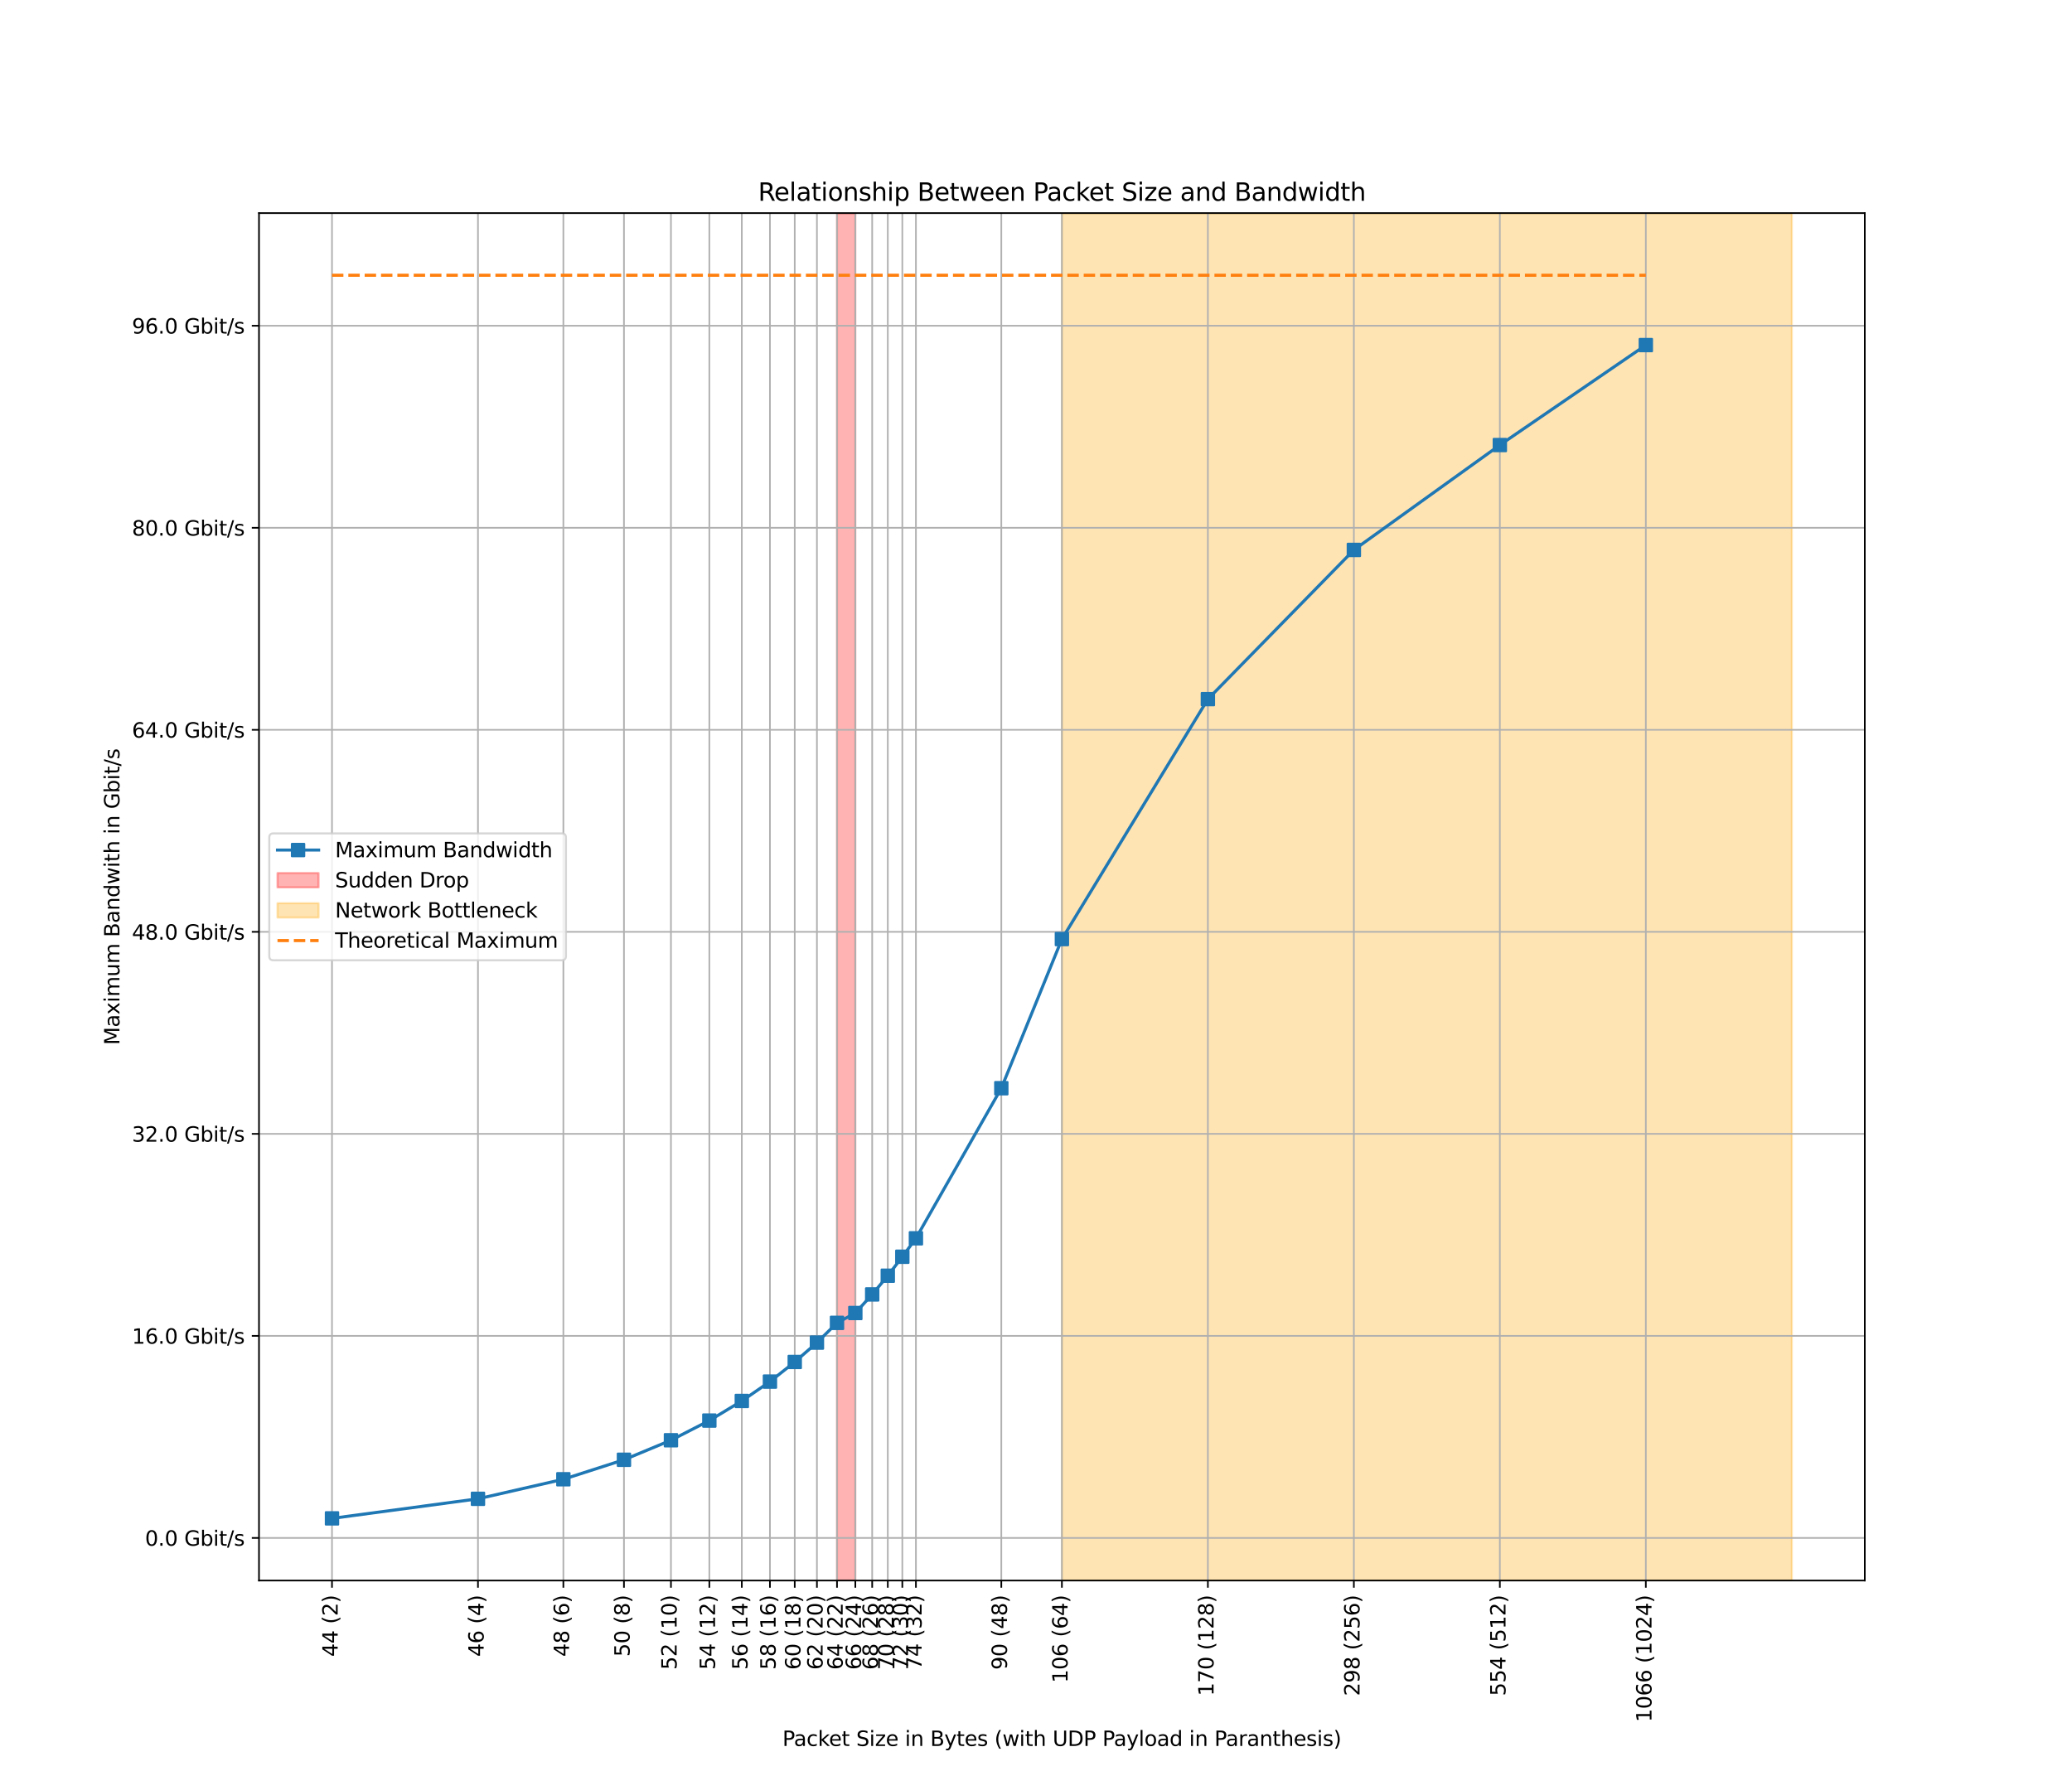 <?xml version="1.0" encoding="utf-8" standalone="no"?>
<!DOCTYPE svg PUBLIC "-//W3C//DTD SVG 1.1//EN"
  "http://www.w3.org/Graphics/SVG/1.1/DTD/svg11.dtd">
<svg xmlns:xlink="http://www.w3.org/1999/xlink" width="1008pt" height="864pt" viewBox="0 0 1008 864" xmlns="http://www.w3.org/2000/svg" version="1.1">
 <defs>
  <style type="text/css">*{stroke-linejoin: round; stroke-linecap: butt}</style>
 </defs>
 <g id="figure_1">
  <g id="patch_1">
   <path d="M 0 864 
L 1008 864 
L 1008 0 
L 0 0 
z
" style="fill: #ffffff"/>
  </g>
  <g id="axes_1">
   <g id="patch_2">
    <path d="M 126 768.96 
L 907.2 768.96 
L 907.2 103.68 
L 126 103.68 
z
" style="fill: #ffffff"/>
   </g>
   <g id="patch_3">
    <path d="M 407.192 768.96 
L 416.107 768.96 
L 416.107 103.68 
L 407.192 103.68 
z
" clip-path="url(#p4c004366cf)" style="fill: #ff0000; opacity: 0.3; stroke: #ff0000; stroke-linejoin: miter"/>
   </g>
   <g id="patch_4">
    <path d="M 516.6 768.96 
L 871.691 768.96 
L 871.691 103.68 
L 516.6 103.68 
z
" clip-path="url(#p4c004366cf)" style="fill: #ffa500; opacity: 0.3; stroke: #ffa500; stroke-linejoin: miter"/>
   </g>
   <g id="matplotlib.axis_1">
    <g id="xtick_1">
     <g id="line2d_1">
      <path d="M 161.509 768.96 
L 161.509 103.68 
" clip-path="url(#p4c004366cf)" style="fill: none; stroke: #b0b0b0; stroke-width: 0.8; stroke-linecap: square"/>
     </g>
     <g id="line2d_2">
      <defs>
       <path id="m847bfe2989" d="M 0 0 
L 0 3.5 
" style="stroke: #000000; stroke-width: 0.8"/>
      </defs>
      <g>
       <use xlink:href="#m847bfe2989" x="161.509" y="768.96" style="stroke: #000000; stroke-width: 0.8"/>
      </g>
     </g>
     <g id="text_1">
      <!-- 44 (2) -->
      <g transform="translate(164.268 806.029) rotate(-90) scale(0.1 -0.1)">
       <defs>
        <path id="DejaVuSans-34" d="M 2419 4116 
L 825 1625 
L 2419 1625 
L 2419 4116 
z
M 2253 4666 
L 3047 4666 
L 3047 1625 
L 3713 1625 
L 3713 1100 
L 3047 1100 
L 3047 0 
L 2419 0 
L 2419 1100 
L 313 1100 
L 313 1709 
L 2253 4666 
z
" transform="scale(0.016)"/>
        <path id="DejaVuSans-20" transform="scale(0.016)"/>
        <path id="DejaVuSans-28" d="M 1984 4856 
Q 1566 4138 1362 3434 
Q 1159 2731 1159 2009 
Q 1159 1288 1364 580 
Q 1569 -128 1984 -844 
L 1484 -844 
Q 1016 -109 783 600 
Q 550 1309 550 2009 
Q 550 2706 781 3412 
Q 1013 4119 1484 4856 
L 1984 4856 
z
" transform="scale(0.016)"/>
        <path id="DejaVuSans-32" d="M 1228 531 
L 3431 531 
L 3431 0 
L 469 0 
L 469 531 
Q 828 903 1448 1529 
Q 2069 2156 2228 2338 
Q 2531 2678 2651 2914 
Q 2772 3150 2772 3378 
Q 2772 3750 2511 3984 
Q 2250 4219 1831 4219 
Q 1534 4219 1204 4116 
Q 875 4013 500 3803 
L 500 4441 
Q 881 4594 1212 4672 
Q 1544 4750 1819 4750 
Q 2544 4750 2975 4387 
Q 3406 4025 3406 3419 
Q 3406 3131 3298 2873 
Q 3191 2616 2906 2266 
Q 2828 2175 2409 1742 
Q 1991 1309 1228 531 
z
" transform="scale(0.016)"/>
        <path id="DejaVuSans-29" d="M 513 4856 
L 1013 4856 
Q 1481 4119 1714 3412 
Q 1947 2706 1947 2009 
Q 1947 1309 1714 600 
Q 1481 -109 1013 -844 
L 513 -844 
Q 928 -128 1133 580 
Q 1338 1288 1338 2009 
Q 1338 2731 1133 3434 
Q 928 4138 513 4856 
z
" transform="scale(0.016)"/>
       </defs>
       <use xlink:href="#DejaVuSans-34"/>
       <use xlink:href="#DejaVuSans-34" x="63.623"/>
       <use xlink:href="#DejaVuSans-20" x="127.246"/>
       <use xlink:href="#DejaVuSans-28" x="159.033"/>
       <use xlink:href="#DejaVuSans-32" x="198.047"/>
       <use xlink:href="#DejaVuSans-29" x="261.67"/>
      </g>
     </g>
    </g>
    <g id="xtick_2">
     <g id="line2d_3">
      <path d="M 232.527 768.96 
L 232.527 103.68 
" clip-path="url(#p4c004366cf)" style="fill: none; stroke: #b0b0b0; stroke-width: 0.8; stroke-linecap: square"/>
     </g>
     <g id="line2d_4">
      <g>
       <use xlink:href="#m847bfe2989" x="232.527" y="768.96" style="stroke: #000000; stroke-width: 0.8"/>
      </g>
     </g>
     <g id="text_2">
      <!-- 46 (4) -->
      <g transform="translate(235.287 806.029) rotate(-90) scale(0.1 -0.1)">
       <defs>
        <path id="DejaVuSans-36" d="M 2113 2584 
Q 1688 2584 1439 2293 
Q 1191 2003 1191 1497 
Q 1191 994 1439 701 
Q 1688 409 2113 409 
Q 2538 409 2786 701 
Q 3034 994 3034 1497 
Q 3034 2003 2786 2293 
Q 2538 2584 2113 2584 
z
M 3366 4563 
L 3366 3988 
Q 3128 4100 2886 4159 
Q 2644 4219 2406 4219 
Q 1781 4219 1451 3797 
Q 1122 3375 1075 2522 
Q 1259 2794 1537 2939 
Q 1816 3084 2150 3084 
Q 2853 3084 3261 2657 
Q 3669 2231 3669 1497 
Q 3669 778 3244 343 
Q 2819 -91 2113 -91 
Q 1303 -91 875 529 
Q 447 1150 447 2328 
Q 447 3434 972 4092 
Q 1497 4750 2381 4750 
Q 2619 4750 2861 4703 
Q 3103 4656 3366 4563 
z
" transform="scale(0.016)"/>
       </defs>
       <use xlink:href="#DejaVuSans-34"/>
       <use xlink:href="#DejaVuSans-36" x="63.623"/>
       <use xlink:href="#DejaVuSans-20" x="127.246"/>
       <use xlink:href="#DejaVuSans-28" x="159.033"/>
       <use xlink:href="#DejaVuSans-34" x="198.047"/>
       <use xlink:href="#DejaVuSans-29" x="261.67"/>
      </g>
     </g>
    </g>
    <g id="xtick_3">
     <g id="line2d_5">
      <path d="M 274.07 768.96 
L 274.07 103.68 
" clip-path="url(#p4c004366cf)" style="fill: none; stroke: #b0b0b0; stroke-width: 0.8; stroke-linecap: square"/>
     </g>
     <g id="line2d_6">
      <g>
       <use xlink:href="#m847bfe2989" x="274.07" y="768.96" style="stroke: #000000; stroke-width: 0.8"/>
      </g>
     </g>
     <g id="text_3">
      <!-- 48 (6) -->
      <g transform="translate(276.83 806.029) rotate(-90) scale(0.1 -0.1)">
       <defs>
        <path id="DejaVuSans-38" d="M 2034 2216 
Q 1584 2216 1326 1975 
Q 1069 1734 1069 1313 
Q 1069 891 1326 650 
Q 1584 409 2034 409 
Q 2484 409 2743 651 
Q 3003 894 3003 1313 
Q 3003 1734 2745 1975 
Q 2488 2216 2034 2216 
z
M 1403 2484 
Q 997 2584 770 2862 
Q 544 3141 544 3541 
Q 544 4100 942 4425 
Q 1341 4750 2034 4750 
Q 2731 4750 3128 4425 
Q 3525 4100 3525 3541 
Q 3525 3141 3298 2862 
Q 3072 2584 2669 2484 
Q 3125 2378 3379 2068 
Q 3634 1759 3634 1313 
Q 3634 634 3220 271 
Q 2806 -91 2034 -91 
Q 1263 -91 848 271 
Q 434 634 434 1313 
Q 434 1759 690 2068 
Q 947 2378 1403 2484 
z
M 1172 3481 
Q 1172 3119 1398 2916 
Q 1625 2713 2034 2713 
Q 2441 2713 2670 2916 
Q 2900 3119 2900 3481 
Q 2900 3844 2670 4047 
Q 2441 4250 2034 4250 
Q 1625 4250 1398 4047 
Q 1172 3844 1172 3481 
z
" transform="scale(0.016)"/>
       </defs>
       <use xlink:href="#DejaVuSans-34"/>
       <use xlink:href="#DejaVuSans-38" x="63.623"/>
       <use xlink:href="#DejaVuSans-20" x="127.246"/>
       <use xlink:href="#DejaVuSans-28" x="159.033"/>
       <use xlink:href="#DejaVuSans-36" x="198.047"/>
       <use xlink:href="#DejaVuSans-29" x="261.67"/>
      </g>
     </g>
    </g>
    <g id="xtick_4">
     <g id="line2d_7">
      <path d="M 303.545 768.96 
L 303.545 103.68 
" clip-path="url(#p4c004366cf)" style="fill: none; stroke: #b0b0b0; stroke-width: 0.8; stroke-linecap: square"/>
     </g>
     <g id="line2d_8">
      <g>
       <use xlink:href="#m847bfe2989" x="303.545" y="768.96" style="stroke: #000000; stroke-width: 0.8"/>
      </g>
     </g>
     <g id="text_4">
      <!-- 50 (8) -->
      <g transform="translate(306.305 806.029) rotate(-90) scale(0.1 -0.1)">
       <defs>
        <path id="DejaVuSans-35" d="M 691 4666 
L 3169 4666 
L 3169 4134 
L 1269 4134 
L 1269 2991 
Q 1406 3038 1543 3061 
Q 1681 3084 1819 3084 
Q 2600 3084 3056 2656 
Q 3513 2228 3513 1497 
Q 3513 744 3044 326 
Q 2575 -91 1722 -91 
Q 1428 -91 1123 -41 
Q 819 9 494 109 
L 494 744 
Q 775 591 1075 516 
Q 1375 441 1709 441 
Q 2250 441 2565 725 
Q 2881 1009 2881 1497 
Q 2881 1984 2565 2268 
Q 2250 2553 1709 2553 
Q 1456 2553 1204 2497 
Q 953 2441 691 2322 
L 691 4666 
z
" transform="scale(0.016)"/>
        <path id="DejaVuSans-30" d="M 2034 4250 
Q 1547 4250 1301 3770 
Q 1056 3291 1056 2328 
Q 1056 1369 1301 889 
Q 1547 409 2034 409 
Q 2525 409 2770 889 
Q 3016 1369 3016 2328 
Q 3016 3291 2770 3770 
Q 2525 4250 2034 4250 
z
M 2034 4750 
Q 2819 4750 3233 4129 
Q 3647 3509 3647 2328 
Q 3647 1150 3233 529 
Q 2819 -91 2034 -91 
Q 1250 -91 836 529 
Q 422 1150 422 2328 
Q 422 3509 836 4129 
Q 1250 4750 2034 4750 
z
" transform="scale(0.016)"/>
       </defs>
       <use xlink:href="#DejaVuSans-35"/>
       <use xlink:href="#DejaVuSans-30" x="63.623"/>
       <use xlink:href="#DejaVuSans-20" x="127.246"/>
       <use xlink:href="#DejaVuSans-28" x="159.033"/>
       <use xlink:href="#DejaVuSans-38" x="198.047"/>
       <use xlink:href="#DejaVuSans-29" x="261.67"/>
      </g>
     </g>
    </g>
    <g id="xtick_5">
     <g id="line2d_9">
      <path d="M 326.408 768.96 
L 326.408 103.68 
" clip-path="url(#p4c004366cf)" style="fill: none; stroke: #b0b0b0; stroke-width: 0.8; stroke-linecap: square"/>
     </g>
     <g id="line2d_10">
      <g>
       <use xlink:href="#m847bfe2989" x="326.408" y="768.96" style="stroke: #000000; stroke-width: 0.8"/>
      </g>
     </g>
     <g id="text_5">
      <!-- 52 (10) -->
      <g transform="translate(329.168 812.391) rotate(-90) scale(0.1 -0.1)">
       <defs>
        <path id="DejaVuSans-31" d="M 794 531 
L 1825 531 
L 1825 4091 
L 703 3866 
L 703 4441 
L 1819 4666 
L 2450 4666 
L 2450 531 
L 3481 531 
L 3481 0 
L 794 0 
L 794 531 
z
" transform="scale(0.016)"/>
       </defs>
       <use xlink:href="#DejaVuSans-35"/>
       <use xlink:href="#DejaVuSans-32" x="63.623"/>
       <use xlink:href="#DejaVuSans-20" x="127.246"/>
       <use xlink:href="#DejaVuSans-28" x="159.033"/>
       <use xlink:href="#DejaVuSans-31" x="198.047"/>
       <use xlink:href="#DejaVuSans-30" x="261.67"/>
       <use xlink:href="#DejaVuSans-29" x="325.293"/>
      </g>
     </g>
    </g>
    <g id="xtick_6">
     <g id="line2d_11">
      <path d="M 345.088 768.96 
L 345.088 103.68 
" clip-path="url(#p4c004366cf)" style="fill: none; stroke: #b0b0b0; stroke-width: 0.8; stroke-linecap: square"/>
     </g>
     <g id="line2d_12">
      <g>
       <use xlink:href="#m847bfe2989" x="345.088" y="768.96" style="stroke: #000000; stroke-width: 0.8"/>
      </g>
     </g>
     <g id="text_6">
      <!-- 54 (12) -->
      <g transform="translate(347.848 812.391) rotate(-90) scale(0.1 -0.1)">
       <use xlink:href="#DejaVuSans-35"/>
       <use xlink:href="#DejaVuSans-34" x="63.623"/>
       <use xlink:href="#DejaVuSans-20" x="127.246"/>
       <use xlink:href="#DejaVuSans-28" x="159.033"/>
       <use xlink:href="#DejaVuSans-31" x="198.047"/>
       <use xlink:href="#DejaVuSans-32" x="261.67"/>
       <use xlink:href="#DejaVuSans-29" x="325.293"/>
      </g>
     </g>
    </g>
    <g id="xtick_7">
     <g id="line2d_13">
      <path d="M 360.882 768.96 
L 360.882 103.68 
" clip-path="url(#p4c004366cf)" style="fill: none; stroke: #b0b0b0; stroke-width: 0.8; stroke-linecap: square"/>
     </g>
     <g id="line2d_14">
      <g>
       <use xlink:href="#m847bfe2989" x="360.882" y="768.96" style="stroke: #000000; stroke-width: 0.8"/>
      </g>
     </g>
     <g id="text_7">
      <!-- 56 (14) -->
      <g transform="translate(363.642 812.391) rotate(-90) scale(0.1 -0.1)">
       <use xlink:href="#DejaVuSans-35"/>
       <use xlink:href="#DejaVuSans-36" x="63.623"/>
       <use xlink:href="#DejaVuSans-20" x="127.246"/>
       <use xlink:href="#DejaVuSans-28" x="159.033"/>
       <use xlink:href="#DejaVuSans-31" x="198.047"/>
       <use xlink:href="#DejaVuSans-34" x="261.67"/>
       <use xlink:href="#DejaVuSans-29" x="325.293"/>
      </g>
     </g>
    </g>
    <g id="xtick_8">
     <g id="line2d_15">
      <path d="M 374.564 768.96 
L 374.564 103.68 
" clip-path="url(#p4c004366cf)" style="fill: none; stroke: #b0b0b0; stroke-width: 0.8; stroke-linecap: square"/>
     </g>
     <g id="line2d_16">
      <g>
       <use xlink:href="#m847bfe2989" x="374.564" y="768.96" style="stroke: #000000; stroke-width: 0.8"/>
      </g>
     </g>
     <g id="text_8">
      <!-- 58 (16) -->
      <g transform="translate(377.323 812.391) rotate(-90) scale(0.1 -0.1)">
       <use xlink:href="#DejaVuSans-35"/>
       <use xlink:href="#DejaVuSans-38" x="63.623"/>
       <use xlink:href="#DejaVuSans-20" x="127.246"/>
       <use xlink:href="#DejaVuSans-28" x="159.033"/>
       <use xlink:href="#DejaVuSans-31" x="198.047"/>
       <use xlink:href="#DejaVuSans-36" x="261.67"/>
       <use xlink:href="#DejaVuSans-29" x="325.293"/>
      </g>
     </g>
    </g>
    <g id="xtick_9">
     <g id="line2d_17">
      <path d="M 386.631 768.96 
L 386.631 103.68 
" clip-path="url(#p4c004366cf)" style="fill: none; stroke: #b0b0b0; stroke-width: 0.8; stroke-linecap: square"/>
     </g>
     <g id="line2d_18">
      <g>
       <use xlink:href="#m847bfe2989" x="386.631" y="768.96" style="stroke: #000000; stroke-width: 0.8"/>
      </g>
     </g>
     <g id="text_9">
      <!-- 60 (18) -->
      <g transform="translate(389.391 812.391) rotate(-90) scale(0.1 -0.1)">
       <use xlink:href="#DejaVuSans-36"/>
       <use xlink:href="#DejaVuSans-30" x="63.623"/>
       <use xlink:href="#DejaVuSans-20" x="127.246"/>
       <use xlink:href="#DejaVuSans-28" x="159.033"/>
       <use xlink:href="#DejaVuSans-31" x="198.047"/>
       <use xlink:href="#DejaVuSans-38" x="261.67"/>
       <use xlink:href="#DejaVuSans-29" x="325.293"/>
      </g>
     </g>
    </g>
    <g id="xtick_10">
     <g id="line2d_19">
      <path d="M 397.426 768.96 
L 397.426 103.68 
" clip-path="url(#p4c004366cf)" style="fill: none; stroke: #b0b0b0; stroke-width: 0.8; stroke-linecap: square"/>
     </g>
     <g id="line2d_20">
      <g>
       <use xlink:href="#m847bfe2989" x="397.426" y="768.96" style="stroke: #000000; stroke-width: 0.8"/>
      </g>
     </g>
     <g id="text_10">
      <!-- 62 (20) -->
      <g transform="translate(400.186 812.391) rotate(-90) scale(0.1 -0.1)">
       <use xlink:href="#DejaVuSans-36"/>
       <use xlink:href="#DejaVuSans-32" x="63.623"/>
       <use xlink:href="#DejaVuSans-20" x="127.246"/>
       <use xlink:href="#DejaVuSans-28" x="159.033"/>
       <use xlink:href="#DejaVuSans-32" x="198.047"/>
       <use xlink:href="#DejaVuSans-30" x="261.67"/>
       <use xlink:href="#DejaVuSans-29" x="325.293"/>
      </g>
     </g>
    </g>
    <g id="xtick_11">
     <g id="line2d_21">
      <path d="M 407.192 768.96 
L 407.192 103.68 
" clip-path="url(#p4c004366cf)" style="fill: none; stroke: #b0b0b0; stroke-width: 0.8; stroke-linecap: square"/>
     </g>
     <g id="line2d_22">
      <g>
       <use xlink:href="#m847bfe2989" x="407.192" y="768.96" style="stroke: #000000; stroke-width: 0.8"/>
      </g>
     </g>
     <g id="text_11">
      <!-- 64 (22) -->
      <g transform="translate(409.951 812.391) rotate(-90) scale(0.1 -0.1)">
       <use xlink:href="#DejaVuSans-36"/>
       <use xlink:href="#DejaVuSans-34" x="63.623"/>
       <use xlink:href="#DejaVuSans-20" x="127.246"/>
       <use xlink:href="#DejaVuSans-28" x="159.033"/>
       <use xlink:href="#DejaVuSans-32" x="198.047"/>
       <use xlink:href="#DejaVuSans-32" x="261.67"/>
       <use xlink:href="#DejaVuSans-29" x="325.293"/>
      </g>
     </g>
    </g>
    <g id="xtick_12">
     <g id="line2d_23">
      <path d="M 416.107 768.96 
L 416.107 103.68 
" clip-path="url(#p4c004366cf)" style="fill: none; stroke: #b0b0b0; stroke-width: 0.8; stroke-linecap: square"/>
     </g>
     <g id="line2d_24">
      <g>
       <use xlink:href="#m847bfe2989" x="416.107" y="768.96" style="stroke: #000000; stroke-width: 0.8"/>
      </g>
     </g>
     <g id="text_12">
      <!-- 66 (24) -->
      <g transform="translate(418.866 812.391) rotate(-90) scale(0.1 -0.1)">
       <use xlink:href="#DejaVuSans-36"/>
       <use xlink:href="#DejaVuSans-36" x="63.623"/>
       <use xlink:href="#DejaVuSans-20" x="127.246"/>
       <use xlink:href="#DejaVuSans-28" x="159.033"/>
       <use xlink:href="#DejaVuSans-32" x="198.047"/>
       <use xlink:href="#DejaVuSans-34" x="261.67"/>
       <use xlink:href="#DejaVuSans-29" x="325.293"/>
      </g>
     </g>
    </g>
    <g id="xtick_13">
     <g id="line2d_25">
      <path d="M 424.308 768.96 
L 424.308 103.68 
" clip-path="url(#p4c004366cf)" style="fill: none; stroke: #b0b0b0; stroke-width: 0.8; stroke-linecap: square"/>
     </g>
     <g id="line2d_26">
      <g>
       <use xlink:href="#m847bfe2989" x="424.308" y="768.96" style="stroke: #000000; stroke-width: 0.8"/>
      </g>
     </g>
     <g id="text_13">
      <!-- 68 (26) -->
      <g transform="translate(427.067 812.391) rotate(-90) scale(0.1 -0.1)">
       <use xlink:href="#DejaVuSans-36"/>
       <use xlink:href="#DejaVuSans-38" x="63.623"/>
       <use xlink:href="#DejaVuSans-20" x="127.246"/>
       <use xlink:href="#DejaVuSans-28" x="159.033"/>
       <use xlink:href="#DejaVuSans-32" x="198.047"/>
       <use xlink:href="#DejaVuSans-36" x="261.67"/>
       <use xlink:href="#DejaVuSans-29" x="325.293"/>
      </g>
     </g>
    </g>
    <g id="xtick_14">
     <g id="line2d_27">
      <path d="M 431.901 768.96 
L 431.901 103.68 
" clip-path="url(#p4c004366cf)" style="fill: none; stroke: #b0b0b0; stroke-width: 0.8; stroke-linecap: square"/>
     </g>
     <g id="line2d_28">
      <g>
       <use xlink:href="#m847bfe2989" x="431.901" y="768.96" style="stroke: #000000; stroke-width: 0.8"/>
      </g>
     </g>
     <g id="text_14">
      <!-- 70 (28) -->
      <g transform="translate(434.66 812.391) rotate(-90) scale(0.1 -0.1)">
       <defs>
        <path id="DejaVuSans-37" d="M 525 4666 
L 3525 4666 
L 3525 4397 
L 1831 0 
L 1172 0 
L 2766 4134 
L 525 4134 
L 525 4666 
z
" transform="scale(0.016)"/>
       </defs>
       <use xlink:href="#DejaVuSans-37"/>
       <use xlink:href="#DejaVuSans-30" x="63.623"/>
       <use xlink:href="#DejaVuSans-20" x="127.246"/>
       <use xlink:href="#DejaVuSans-28" x="159.033"/>
       <use xlink:href="#DejaVuSans-32" x="198.047"/>
       <use xlink:href="#DejaVuSans-38" x="261.67"/>
       <use xlink:href="#DejaVuSans-29" x="325.293"/>
      </g>
     </g>
    </g>
    <g id="xtick_15">
     <g id="line2d_29">
      <path d="M 438.969 768.96 
L 438.969 103.68 
" clip-path="url(#p4c004366cf)" style="fill: none; stroke: #b0b0b0; stroke-width: 0.8; stroke-linecap: square"/>
     </g>
     <g id="line2d_30">
      <g>
       <use xlink:href="#m847bfe2989" x="438.969" y="768.96" style="stroke: #000000; stroke-width: 0.8"/>
      </g>
     </g>
     <g id="text_15">
      <!-- 72 (30) -->
      <g transform="translate(441.729 812.391) rotate(-90) scale(0.1 -0.1)">
       <defs>
        <path id="DejaVuSans-33" d="M 2597 2516 
Q 3050 2419 3304 2112 
Q 3559 1806 3559 1356 
Q 3559 666 3084 287 
Q 2609 -91 1734 -91 
Q 1441 -91 1130 -33 
Q 819 25 488 141 
L 488 750 
Q 750 597 1062 519 
Q 1375 441 1716 441 
Q 2309 441 2620 675 
Q 2931 909 2931 1356 
Q 2931 1769 2642 2001 
Q 2353 2234 1838 2234 
L 1294 2234 
L 1294 2753 
L 1863 2753 
Q 2328 2753 2575 2939 
Q 2822 3125 2822 3475 
Q 2822 3834 2567 4026 
Q 2313 4219 1838 4219 
Q 1578 4219 1281 4162 
Q 984 4106 628 3988 
L 628 4550 
Q 988 4650 1302 4700 
Q 1616 4750 1894 4750 
Q 2613 4750 3031 4423 
Q 3450 4097 3450 3541 
Q 3450 3153 3228 2886 
Q 3006 2619 2597 2516 
z
" transform="scale(0.016)"/>
       </defs>
       <use xlink:href="#DejaVuSans-37"/>
       <use xlink:href="#DejaVuSans-32" x="63.623"/>
       <use xlink:href="#DejaVuSans-20" x="127.246"/>
       <use xlink:href="#DejaVuSans-28" x="159.033"/>
       <use xlink:href="#DejaVuSans-33" x="198.047"/>
       <use xlink:href="#DejaVuSans-30" x="261.67"/>
       <use xlink:href="#DejaVuSans-29" x="325.293"/>
      </g>
     </g>
    </g>
    <g id="xtick_16">
     <g id="line2d_31">
      <path d="M 445.582 768.96 
L 445.582 103.68 
" clip-path="url(#p4c004366cf)" style="fill: none; stroke: #b0b0b0; stroke-width: 0.8; stroke-linecap: square"/>
     </g>
     <g id="line2d_32">
      <g>
       <use xlink:href="#m847bfe2989" x="445.582" y="768.96" style="stroke: #000000; stroke-width: 0.8"/>
      </g>
     </g>
     <g id="text_16">
      <!-- 74 (32) -->
      <g transform="translate(448.341 812.391) rotate(-90) scale(0.1 -0.1)">
       <use xlink:href="#DejaVuSans-37"/>
       <use xlink:href="#DejaVuSans-34" x="63.623"/>
       <use xlink:href="#DejaVuSans-20" x="127.246"/>
       <use xlink:href="#DejaVuSans-28" x="159.033"/>
       <use xlink:href="#DejaVuSans-33" x="198.047"/>
       <use xlink:href="#DejaVuSans-32" x="261.67"/>
       <use xlink:href="#DejaVuSans-29" x="325.293"/>
      </g>
     </g>
    </g>
    <g id="xtick_17">
     <g id="line2d_33">
      <path d="M 487.125 768.96 
L 487.125 103.68 
" clip-path="url(#p4c004366cf)" style="fill: none; stroke: #b0b0b0; stroke-width: 0.8; stroke-linecap: square"/>
     </g>
     <g id="line2d_34">
      <g>
       <use xlink:href="#m847bfe2989" x="487.125" y="768.96" style="stroke: #000000; stroke-width: 0.8"/>
      </g>
     </g>
     <g id="text_17">
      <!-- 90 (48) -->
      <g transform="translate(489.884 812.391) rotate(-90) scale(0.1 -0.1)">
       <defs>
        <path id="DejaVuSans-39" d="M 703 97 
L 703 672 
Q 941 559 1184 500 
Q 1428 441 1663 441 
Q 2288 441 2617 861 
Q 2947 1281 2994 2138 
Q 2813 1869 2534 1725 
Q 2256 1581 1919 1581 
Q 1219 1581 811 2004 
Q 403 2428 403 3163 
Q 403 3881 828 4315 
Q 1253 4750 1959 4750 
Q 2769 4750 3195 4129 
Q 3622 3509 3622 2328 
Q 3622 1225 3098 567 
Q 2575 -91 1691 -91 
Q 1453 -91 1209 -44 
Q 966 3 703 97 
z
M 1959 2075 
Q 2384 2075 2632 2365 
Q 2881 2656 2881 3163 
Q 2881 3666 2632 3958 
Q 2384 4250 1959 4250 
Q 1534 4250 1286 3958 
Q 1038 3666 1038 3163 
Q 1038 2656 1286 2365 
Q 1534 2075 1959 2075 
z
" transform="scale(0.016)"/>
       </defs>
       <use xlink:href="#DejaVuSans-39"/>
       <use xlink:href="#DejaVuSans-30" x="63.623"/>
       <use xlink:href="#DejaVuSans-20" x="127.246"/>
       <use xlink:href="#DejaVuSans-28" x="159.033"/>
       <use xlink:href="#DejaVuSans-34" x="198.047"/>
       <use xlink:href="#DejaVuSans-38" x="261.67"/>
       <use xlink:href="#DejaVuSans-29" x="325.293"/>
      </g>
     </g>
    </g>
    <g id="xtick_18">
     <g id="line2d_35">
      <path d="M 516.6 768.96 
L 516.6 103.68 
" clip-path="url(#p4c004366cf)" style="fill: none; stroke: #b0b0b0; stroke-width: 0.8; stroke-linecap: square"/>
     </g>
     <g id="line2d_36">
      <g>
       <use xlink:href="#m847bfe2989" x="516.6" y="768.96" style="stroke: #000000; stroke-width: 0.8"/>
      </g>
     </g>
     <g id="text_18">
      <!-- 106 (64) -->
      <g transform="translate(519.359 818.754) rotate(-90) scale(0.1 -0.1)">
       <use xlink:href="#DejaVuSans-31"/>
       <use xlink:href="#DejaVuSans-30" x="63.623"/>
       <use xlink:href="#DejaVuSans-36" x="127.246"/>
       <use xlink:href="#DejaVuSans-20" x="190.869"/>
       <use xlink:href="#DejaVuSans-28" x="222.656"/>
       <use xlink:href="#DejaVuSans-36" x="261.67"/>
       <use xlink:href="#DejaVuSans-34" x="325.293"/>
       <use xlink:href="#DejaVuSans-29" x="388.916"/>
      </g>
     </g>
    </g>
    <g id="xtick_19">
     <g id="line2d_37">
      <path d="M 587.618 768.96 
L 587.618 103.68 
" clip-path="url(#p4c004366cf)" style="fill: none; stroke: #b0b0b0; stroke-width: 0.8; stroke-linecap: square"/>
     </g>
     <g id="line2d_38">
      <g>
       <use xlink:href="#m847bfe2989" x="587.618" y="768.96" style="stroke: #000000; stroke-width: 0.8"/>
      </g>
     </g>
     <g id="text_19">
      <!-- 170 (128) -->
      <g transform="translate(590.378 825.116) rotate(-90) scale(0.1 -0.1)">
       <use xlink:href="#DejaVuSans-31"/>
       <use xlink:href="#DejaVuSans-37" x="63.623"/>
       <use xlink:href="#DejaVuSans-30" x="127.246"/>
       <use xlink:href="#DejaVuSans-20" x="190.869"/>
       <use xlink:href="#DejaVuSans-28" x="222.656"/>
       <use xlink:href="#DejaVuSans-31" x="261.67"/>
       <use xlink:href="#DejaVuSans-32" x="325.293"/>
       <use xlink:href="#DejaVuSans-38" x="388.916"/>
       <use xlink:href="#DejaVuSans-29" x="452.539"/>
      </g>
     </g>
    </g>
    <g id="xtick_20">
     <g id="line2d_39">
      <path d="M 658.636 768.96 
L 658.636 103.68 
" clip-path="url(#p4c004366cf)" style="fill: none; stroke: #b0b0b0; stroke-width: 0.8; stroke-linecap: square"/>
     </g>
     <g id="line2d_40">
      <g>
       <use xlink:href="#m847bfe2989" x="658.636" y="768.96" style="stroke: #000000; stroke-width: 0.8"/>
      </g>
     </g>
     <g id="text_20">
      <!-- 298 (256) -->
      <g transform="translate(661.396 825.116) rotate(-90) scale(0.1 -0.1)">
       <use xlink:href="#DejaVuSans-32"/>
       <use xlink:href="#DejaVuSans-39" x="63.623"/>
       <use xlink:href="#DejaVuSans-38" x="127.246"/>
       <use xlink:href="#DejaVuSans-20" x="190.869"/>
       <use xlink:href="#DejaVuSans-28" x="222.656"/>
       <use xlink:href="#DejaVuSans-32" x="261.67"/>
       <use xlink:href="#DejaVuSans-35" x="325.293"/>
       <use xlink:href="#DejaVuSans-36" x="388.916"/>
       <use xlink:href="#DejaVuSans-29" x="452.539"/>
      </g>
     </g>
    </g>
    <g id="xtick_21">
     <g id="line2d_41">
      <path d="M 729.655 768.96 
L 729.655 103.68 
" clip-path="url(#p4c004366cf)" style="fill: none; stroke: #b0b0b0; stroke-width: 0.8; stroke-linecap: square"/>
     </g>
     <g id="line2d_42">
      <g>
       <use xlink:href="#m847bfe2989" x="729.655" y="768.96" style="stroke: #000000; stroke-width: 0.8"/>
      </g>
     </g>
     <g id="text_21">
      <!-- 554 (512) -->
      <g transform="translate(732.414 825.116) rotate(-90) scale(0.1 -0.1)">
       <use xlink:href="#DejaVuSans-35"/>
       <use xlink:href="#DejaVuSans-35" x="63.623"/>
       <use xlink:href="#DejaVuSans-34" x="127.246"/>
       <use xlink:href="#DejaVuSans-20" x="190.869"/>
       <use xlink:href="#DejaVuSans-28" x="222.656"/>
       <use xlink:href="#DejaVuSans-35" x="261.67"/>
       <use xlink:href="#DejaVuSans-31" x="325.293"/>
       <use xlink:href="#DejaVuSans-32" x="388.916"/>
       <use xlink:href="#DejaVuSans-29" x="452.539"/>
      </g>
     </g>
    </g>
    <g id="xtick_22">
     <g id="line2d_43">
      <path d="M 800.673 768.96 
L 800.673 103.68 
" clip-path="url(#p4c004366cf)" style="fill: none; stroke: #b0b0b0; stroke-width: 0.8; stroke-linecap: square"/>
     </g>
     <g id="line2d_44">
      <g>
       <use xlink:href="#m847bfe2989" x="800.673" y="768.96" style="stroke: #000000; stroke-width: 0.8"/>
      </g>
     </g>
     <g id="text_22">
      <!-- 1066 (1024) -->
      <g transform="translate(803.432 837.841) rotate(-90) scale(0.1 -0.1)">
       <use xlink:href="#DejaVuSans-31"/>
       <use xlink:href="#DejaVuSans-30" x="63.623"/>
       <use xlink:href="#DejaVuSans-36" x="127.246"/>
       <use xlink:href="#DejaVuSans-36" x="190.869"/>
       <use xlink:href="#DejaVuSans-20" x="254.492"/>
       <use xlink:href="#DejaVuSans-28" x="286.279"/>
       <use xlink:href="#DejaVuSans-31" x="325.293"/>
       <use xlink:href="#DejaVuSans-30" x="388.916"/>
       <use xlink:href="#DejaVuSans-32" x="452.539"/>
       <use xlink:href="#DejaVuSans-34" x="516.162"/>
       <use xlink:href="#DejaVuSans-29" x="579.785"/>
      </g>
     </g>
    </g>
    <g id="text_23">
     <!-- Packet Size in Bytes (with UDP Payload in Paranthesis) -->
     <g transform="translate(380.644 849.44) scale(0.1 -0.1)">
      <defs>
       <path id="DejaVuSans-50" d="M 1259 4147 
L 1259 2394 
L 2053 2394 
Q 2494 2394 2734 2622 
Q 2975 2850 2975 3272 
Q 2975 3691 2734 3919 
Q 2494 4147 2053 4147 
L 1259 4147 
z
M 628 4666 
L 2053 4666 
Q 2838 4666 3239 4311 
Q 3641 3956 3641 3272 
Q 3641 2581 3239 2228 
Q 2838 1875 2053 1875 
L 1259 1875 
L 1259 0 
L 628 0 
L 628 4666 
z
" transform="scale(0.016)"/>
       <path id="DejaVuSans-61" d="M 2194 1759 
Q 1497 1759 1228 1600 
Q 959 1441 959 1056 
Q 959 750 1161 570 
Q 1363 391 1709 391 
Q 2188 391 2477 730 
Q 2766 1069 2766 1631 
L 2766 1759 
L 2194 1759 
z
M 3341 1997 
L 3341 0 
L 2766 0 
L 2766 531 
Q 2569 213 2275 61 
Q 1981 -91 1556 -91 
Q 1019 -91 701 211 
Q 384 513 384 1019 
Q 384 1609 779 1909 
Q 1175 2209 1959 2209 
L 2766 2209 
L 2766 2266 
Q 2766 2663 2505 2880 
Q 2244 3097 1772 3097 
Q 1472 3097 1187 3025 
Q 903 2953 641 2809 
L 641 3341 
Q 956 3463 1253 3523 
Q 1550 3584 1831 3584 
Q 2591 3584 2966 3190 
Q 3341 2797 3341 1997 
z
" transform="scale(0.016)"/>
       <path id="DejaVuSans-63" d="M 3122 3366 
L 3122 2828 
Q 2878 2963 2633 3030 
Q 2388 3097 2138 3097 
Q 1578 3097 1268 2742 
Q 959 2388 959 1747 
Q 959 1106 1268 751 
Q 1578 397 2138 397 
Q 2388 397 2633 464 
Q 2878 531 3122 666 
L 3122 134 
Q 2881 22 2623 -34 
Q 2366 -91 2075 -91 
Q 1284 -91 818 406 
Q 353 903 353 1747 
Q 353 2603 823 3093 
Q 1294 3584 2113 3584 
Q 2378 3584 2631 3529 
Q 2884 3475 3122 3366 
z
" transform="scale(0.016)"/>
       <path id="DejaVuSans-6b" d="M 581 4863 
L 1159 4863 
L 1159 1991 
L 2875 3500 
L 3609 3500 
L 1753 1863 
L 3688 0 
L 2938 0 
L 1159 1709 
L 1159 0 
L 581 0 
L 581 4863 
z
" transform="scale(0.016)"/>
       <path id="DejaVuSans-65" d="M 3597 1894 
L 3597 1613 
L 953 1613 
Q 991 1019 1311 708 
Q 1631 397 2203 397 
Q 2534 397 2845 478 
Q 3156 559 3463 722 
L 3463 178 
Q 3153 47 2828 -22 
Q 2503 -91 2169 -91 
Q 1331 -91 842 396 
Q 353 884 353 1716 
Q 353 2575 817 3079 
Q 1281 3584 2069 3584 
Q 2775 3584 3186 3129 
Q 3597 2675 3597 1894 
z
M 3022 2063 
Q 3016 2534 2758 2815 
Q 2500 3097 2075 3097 
Q 1594 3097 1305 2825 
Q 1016 2553 972 2059 
L 3022 2063 
z
" transform="scale(0.016)"/>
       <path id="DejaVuSans-74" d="M 1172 4494 
L 1172 3500 
L 2356 3500 
L 2356 3053 
L 1172 3053 
L 1172 1153 
Q 1172 725 1289 603 
Q 1406 481 1766 481 
L 2356 481 
L 2356 0 
L 1766 0 
Q 1100 0 847 248 
Q 594 497 594 1153 
L 594 3053 
L 172 3053 
L 172 3500 
L 594 3500 
L 594 4494 
L 1172 4494 
z
" transform="scale(0.016)"/>
       <path id="DejaVuSans-53" d="M 3425 4513 
L 3425 3897 
Q 3066 4069 2747 4153 
Q 2428 4238 2131 4238 
Q 1616 4238 1336 4038 
Q 1056 3838 1056 3469 
Q 1056 3159 1242 3001 
Q 1428 2844 1947 2747 
L 2328 2669 
Q 3034 2534 3370 2195 
Q 3706 1856 3706 1288 
Q 3706 609 3251 259 
Q 2797 -91 1919 -91 
Q 1588 -91 1214 -16 
Q 841 59 441 206 
L 441 856 
Q 825 641 1194 531 
Q 1563 422 1919 422 
Q 2459 422 2753 634 
Q 3047 847 3047 1241 
Q 3047 1584 2836 1778 
Q 2625 1972 2144 2069 
L 1759 2144 
Q 1053 2284 737 2584 
Q 422 2884 422 3419 
Q 422 4038 858 4394 
Q 1294 4750 2059 4750 
Q 2388 4750 2728 4690 
Q 3069 4631 3425 4513 
z
" transform="scale(0.016)"/>
       <path id="DejaVuSans-69" d="M 603 3500 
L 1178 3500 
L 1178 0 
L 603 0 
L 603 3500 
z
M 603 4863 
L 1178 4863 
L 1178 4134 
L 603 4134 
L 603 4863 
z
" transform="scale(0.016)"/>
       <path id="DejaVuSans-7a" d="M 353 3500 
L 3084 3500 
L 3084 2975 
L 922 459 
L 3084 459 
L 3084 0 
L 275 0 
L 275 525 
L 2438 3041 
L 353 3041 
L 353 3500 
z
" transform="scale(0.016)"/>
       <path id="DejaVuSans-6e" d="M 3513 2113 
L 3513 0 
L 2938 0 
L 2938 2094 
Q 2938 2591 2744 2837 
Q 2550 3084 2163 3084 
Q 1697 3084 1428 2787 
Q 1159 2491 1159 1978 
L 1159 0 
L 581 0 
L 581 3500 
L 1159 3500 
L 1159 2956 
Q 1366 3272 1645 3428 
Q 1925 3584 2291 3584 
Q 2894 3584 3203 3211 
Q 3513 2838 3513 2113 
z
" transform="scale(0.016)"/>
       <path id="DejaVuSans-42" d="M 1259 2228 
L 1259 519 
L 2272 519 
Q 2781 519 3026 730 
Q 3272 941 3272 1375 
Q 3272 1813 3026 2020 
Q 2781 2228 2272 2228 
L 1259 2228 
z
M 1259 4147 
L 1259 2741 
L 2194 2741 
Q 2656 2741 2882 2914 
Q 3109 3088 3109 3444 
Q 3109 3797 2882 3972 
Q 2656 4147 2194 4147 
L 1259 4147 
z
M 628 4666 
L 2241 4666 
Q 2963 4666 3353 4366 
Q 3744 4066 3744 3513 
Q 3744 3084 3544 2831 
Q 3344 2578 2956 2516 
Q 3422 2416 3680 2098 
Q 3938 1781 3938 1306 
Q 3938 681 3513 340 
Q 3088 0 2303 0 
L 628 0 
L 628 4666 
z
" transform="scale(0.016)"/>
       <path id="DejaVuSans-79" d="M 2059 -325 
Q 1816 -950 1584 -1140 
Q 1353 -1331 966 -1331 
L 506 -1331 
L 506 -850 
L 844 -850 
Q 1081 -850 1212 -737 
Q 1344 -625 1503 -206 
L 1606 56 
L 191 3500 
L 800 3500 
L 1894 763 
L 2988 3500 
L 3597 3500 
L 2059 -325 
z
" transform="scale(0.016)"/>
       <path id="DejaVuSans-73" d="M 2834 3397 
L 2834 2853 
Q 2591 2978 2328 3040 
Q 2066 3103 1784 3103 
Q 1356 3103 1142 2972 
Q 928 2841 928 2578 
Q 928 2378 1081 2264 
Q 1234 2150 1697 2047 
L 1894 2003 
Q 2506 1872 2764 1633 
Q 3022 1394 3022 966 
Q 3022 478 2636 193 
Q 2250 -91 1575 -91 
Q 1294 -91 989 -36 
Q 684 19 347 128 
L 347 722 
Q 666 556 975 473 
Q 1284 391 1588 391 
Q 1994 391 2212 530 
Q 2431 669 2431 922 
Q 2431 1156 2273 1281 
Q 2116 1406 1581 1522 
L 1381 1569 
Q 847 1681 609 1914 
Q 372 2147 372 2553 
Q 372 3047 722 3315 
Q 1072 3584 1716 3584 
Q 2034 3584 2315 3537 
Q 2597 3491 2834 3397 
z
" transform="scale(0.016)"/>
       <path id="DejaVuSans-77" d="M 269 3500 
L 844 3500 
L 1563 769 
L 2278 3500 
L 2956 3500 
L 3675 769 
L 4391 3500 
L 4966 3500 
L 4050 0 
L 3372 0 
L 2619 2869 
L 1863 0 
L 1184 0 
L 269 3500 
z
" transform="scale(0.016)"/>
       <path id="DejaVuSans-68" d="M 3513 2113 
L 3513 0 
L 2938 0 
L 2938 2094 
Q 2938 2591 2744 2837 
Q 2550 3084 2163 3084 
Q 1697 3084 1428 2787 
Q 1159 2491 1159 1978 
L 1159 0 
L 581 0 
L 581 4863 
L 1159 4863 
L 1159 2956 
Q 1366 3272 1645 3428 
Q 1925 3584 2291 3584 
Q 2894 3584 3203 3211 
Q 3513 2838 3513 2113 
z
" transform="scale(0.016)"/>
       <path id="DejaVuSans-55" d="M 556 4666 
L 1191 4666 
L 1191 1831 
Q 1191 1081 1462 751 
Q 1734 422 2344 422 
Q 2950 422 3222 751 
Q 3494 1081 3494 1831 
L 3494 4666 
L 4128 4666 
L 4128 1753 
Q 4128 841 3676 375 
Q 3225 -91 2344 -91 
Q 1459 -91 1007 375 
Q 556 841 556 1753 
L 556 4666 
z
" transform="scale(0.016)"/>
       <path id="DejaVuSans-44" d="M 1259 4147 
L 1259 519 
L 2022 519 
Q 2988 519 3436 956 
Q 3884 1394 3884 2338 
Q 3884 3275 3436 3711 
Q 2988 4147 2022 4147 
L 1259 4147 
z
M 628 4666 
L 1925 4666 
Q 3281 4666 3915 4102 
Q 4550 3538 4550 2338 
Q 4550 1131 3912 565 
Q 3275 0 1925 0 
L 628 0 
L 628 4666 
z
" transform="scale(0.016)"/>
       <path id="DejaVuSans-6c" d="M 603 4863 
L 1178 4863 
L 1178 0 
L 603 0 
L 603 4863 
z
" transform="scale(0.016)"/>
       <path id="DejaVuSans-6f" d="M 1959 3097 
Q 1497 3097 1228 2736 
Q 959 2375 959 1747 
Q 959 1119 1226 758 
Q 1494 397 1959 397 
Q 2419 397 2687 759 
Q 2956 1122 2956 1747 
Q 2956 2369 2687 2733 
Q 2419 3097 1959 3097 
z
M 1959 3584 
Q 2709 3584 3137 3096 
Q 3566 2609 3566 1747 
Q 3566 888 3137 398 
Q 2709 -91 1959 -91 
Q 1206 -91 779 398 
Q 353 888 353 1747 
Q 353 2609 779 3096 
Q 1206 3584 1959 3584 
z
" transform="scale(0.016)"/>
       <path id="DejaVuSans-64" d="M 2906 2969 
L 2906 4863 
L 3481 4863 
L 3481 0 
L 2906 0 
L 2906 525 
Q 2725 213 2448 61 
Q 2172 -91 1784 -91 
Q 1150 -91 751 415 
Q 353 922 353 1747 
Q 353 2572 751 3078 
Q 1150 3584 1784 3584 
Q 2172 3584 2448 3432 
Q 2725 3281 2906 2969 
z
M 947 1747 
Q 947 1113 1208 752 
Q 1469 391 1925 391 
Q 2381 391 2643 752 
Q 2906 1113 2906 1747 
Q 2906 2381 2643 2742 
Q 2381 3103 1925 3103 
Q 1469 3103 1208 2742 
Q 947 2381 947 1747 
z
" transform="scale(0.016)"/>
       <path id="DejaVuSans-72" d="M 2631 2963 
Q 2534 3019 2420 3045 
Q 2306 3072 2169 3072 
Q 1681 3072 1420 2755 
Q 1159 2438 1159 1844 
L 1159 0 
L 581 0 
L 581 3500 
L 1159 3500 
L 1159 2956 
Q 1341 3275 1631 3429 
Q 1922 3584 2338 3584 
Q 2397 3584 2469 3576 
Q 2541 3569 2628 3553 
L 2631 2963 
z
" transform="scale(0.016)"/>
      </defs>
      <use xlink:href="#DejaVuSans-50"/>
      <use xlink:href="#DejaVuSans-61" x="55.803"/>
      <use xlink:href="#DejaVuSans-63" x="117.082"/>
      <use xlink:href="#DejaVuSans-6b" x="172.062"/>
      <use xlink:href="#DejaVuSans-65" x="226.348"/>
      <use xlink:href="#DejaVuSans-74" x="287.871"/>
      <use xlink:href="#DejaVuSans-20" x="327.08"/>
      <use xlink:href="#DejaVuSans-53" x="358.867"/>
      <use xlink:href="#DejaVuSans-69" x="422.344"/>
      <use xlink:href="#DejaVuSans-7a" x="450.127"/>
      <use xlink:href="#DejaVuSans-65" x="502.617"/>
      <use xlink:href="#DejaVuSans-20" x="564.141"/>
      <use xlink:href="#DejaVuSans-69" x="595.928"/>
      <use xlink:href="#DejaVuSans-6e" x="623.711"/>
      <use xlink:href="#DejaVuSans-20" x="687.09"/>
      <use xlink:href="#DejaVuSans-42" x="718.877"/>
      <use xlink:href="#DejaVuSans-79" x="787.48"/>
      <use xlink:href="#DejaVuSans-74" x="846.66"/>
      <use xlink:href="#DejaVuSans-65" x="885.869"/>
      <use xlink:href="#DejaVuSans-73" x="947.393"/>
      <use xlink:href="#DejaVuSans-20" x="999.492"/>
      <use xlink:href="#DejaVuSans-28" x="1031.279"/>
      <use xlink:href="#DejaVuSans-77" x="1070.293"/>
      <use xlink:href="#DejaVuSans-69" x="1152.08"/>
      <use xlink:href="#DejaVuSans-74" x="1179.863"/>
      <use xlink:href="#DejaVuSans-68" x="1219.072"/>
      <use xlink:href="#DejaVuSans-20" x="1282.451"/>
      <use xlink:href="#DejaVuSans-55" x="1314.238"/>
      <use xlink:href="#DejaVuSans-44" x="1387.432"/>
      <use xlink:href="#DejaVuSans-50" x="1464.434"/>
      <use xlink:href="#DejaVuSans-20" x="1524.736"/>
      <use xlink:href="#DejaVuSans-50" x="1556.523"/>
      <use xlink:href="#DejaVuSans-61" x="1612.326"/>
      <use xlink:href="#DejaVuSans-79" x="1673.605"/>
      <use xlink:href="#DejaVuSans-6c" x="1732.785"/>
      <use xlink:href="#DejaVuSans-6f" x="1760.568"/>
      <use xlink:href="#DejaVuSans-61" x="1821.75"/>
      <use xlink:href="#DejaVuSans-64" x="1883.029"/>
      <use xlink:href="#DejaVuSans-20" x="1946.506"/>
      <use xlink:href="#DejaVuSans-69" x="1978.293"/>
      <use xlink:href="#DejaVuSans-6e" x="2006.076"/>
      <use xlink:href="#DejaVuSans-20" x="2069.455"/>
      <use xlink:href="#DejaVuSans-50" x="2101.242"/>
      <use xlink:href="#DejaVuSans-61" x="2157.045"/>
      <use xlink:href="#DejaVuSans-72" x="2218.324"/>
      <use xlink:href="#DejaVuSans-61" x="2259.438"/>
      <use xlink:href="#DejaVuSans-6e" x="2320.717"/>
      <use xlink:href="#DejaVuSans-74" x="2384.096"/>
      <use xlink:href="#DejaVuSans-68" x="2423.305"/>
      <use xlink:href="#DejaVuSans-65" x="2486.684"/>
      <use xlink:href="#DejaVuSans-73" x="2548.207"/>
      <use xlink:href="#DejaVuSans-69" x="2600.307"/>
      <use xlink:href="#DejaVuSans-73" x="2628.09"/>
      <use xlink:href="#DejaVuSans-29" x="2680.189"/>
     </g>
    </g>
   </g>
   <g id="matplotlib.axis_2">
    <g id="ytick_1">
     <g id="line2d_45">
      <path d="M 126 748.223 
L 907.2 748.223 
" clip-path="url(#p4c004366cf)" style="fill: none; stroke: #b0b0b0; stroke-width: 0.8; stroke-linecap: square"/>
     </g>
     <g id="line2d_46">
      <defs>
       <path id="med731e5900" d="M 0 0 
L -3.5 0 
" style="stroke: #000000; stroke-width: 0.8"/>
      </defs>
      <g>
       <use xlink:href="#med731e5900" x="126" y="748.223" style="stroke: #000000; stroke-width: 0.8"/>
      </g>
     </g>
     <g id="text_24">
      <!-- 0.0 Gbit/s -->
      <g transform="translate(70.545 752.022) scale(0.1 -0.1)">
       <defs>
        <path id="DejaVuSans-2e" d="M 684 794 
L 1344 794 
L 1344 0 
L 684 0 
L 684 794 
z
" transform="scale(0.016)"/>
        <path id="DejaVuSans-47" d="M 3809 666 
L 3809 1919 
L 2778 1919 
L 2778 2438 
L 4434 2438 
L 4434 434 
Q 4069 175 3628 42 
Q 3188 -91 2688 -91 
Q 1594 -91 976 548 
Q 359 1188 359 2328 
Q 359 3472 976 4111 
Q 1594 4750 2688 4750 
Q 3144 4750 3555 4637 
Q 3966 4525 4313 4306 
L 4313 3634 
Q 3963 3931 3569 4081 
Q 3175 4231 2741 4231 
Q 1884 4231 1454 3753 
Q 1025 3275 1025 2328 
Q 1025 1384 1454 906 
Q 1884 428 2741 428 
Q 3075 428 3337 486 
Q 3600 544 3809 666 
z
" transform="scale(0.016)"/>
        <path id="DejaVuSans-62" d="M 3116 1747 
Q 3116 2381 2855 2742 
Q 2594 3103 2138 3103 
Q 1681 3103 1420 2742 
Q 1159 2381 1159 1747 
Q 1159 1113 1420 752 
Q 1681 391 2138 391 
Q 2594 391 2855 752 
Q 3116 1113 3116 1747 
z
M 1159 2969 
Q 1341 3281 1617 3432 
Q 1894 3584 2278 3584 
Q 2916 3584 3314 3078 
Q 3713 2572 3713 1747 
Q 3713 922 3314 415 
Q 2916 -91 2278 -91 
Q 1894 -91 1617 61 
Q 1341 213 1159 525 
L 1159 0 
L 581 0 
L 581 4863 
L 1159 4863 
L 1159 2969 
z
" transform="scale(0.016)"/>
        <path id="DejaVuSans-2f" d="M 1625 4666 
L 2156 4666 
L 531 -594 
L 0 -594 
L 1625 4666 
z
" transform="scale(0.016)"/>
       </defs>
       <use xlink:href="#DejaVuSans-30"/>
       <use xlink:href="#DejaVuSans-2e" x="63.623"/>
       <use xlink:href="#DejaVuSans-30" x="95.41"/>
       <use xlink:href="#DejaVuSans-20" x="159.033"/>
       <use xlink:href="#DejaVuSans-47" x="190.82"/>
       <use xlink:href="#DejaVuSans-62" x="268.311"/>
       <use xlink:href="#DejaVuSans-69" x="331.787"/>
       <use xlink:href="#DejaVuSans-74" x="359.57"/>
       <use xlink:href="#DejaVuSans-2f" x="398.779"/>
       <use xlink:href="#DejaVuSans-73" x="432.471"/>
      </g>
     </g>
    </g>
    <g id="ytick_2">
     <g id="line2d_47">
      <path d="M 126 649.934 
L 907.2 649.934 
" clip-path="url(#p4c004366cf)" style="fill: none; stroke: #b0b0b0; stroke-width: 0.8; stroke-linecap: square"/>
     </g>
     <g id="line2d_48">
      <g>
       <use xlink:href="#med731e5900" x="126" y="649.934" style="stroke: #000000; stroke-width: 0.8"/>
      </g>
     </g>
     <g id="text_25">
      <!-- 16.0 Gbit/s -->
      <g transform="translate(64.183 653.734) scale(0.1 -0.1)">
       <use xlink:href="#DejaVuSans-31"/>
       <use xlink:href="#DejaVuSans-36" x="63.623"/>
       <use xlink:href="#DejaVuSans-2e" x="127.246"/>
       <use xlink:href="#DejaVuSans-30" x="159.033"/>
       <use xlink:href="#DejaVuSans-20" x="222.656"/>
       <use xlink:href="#DejaVuSans-47" x="254.443"/>
       <use xlink:href="#DejaVuSans-62" x="331.934"/>
       <use xlink:href="#DejaVuSans-69" x="395.41"/>
       <use xlink:href="#DejaVuSans-74" x="423.193"/>
       <use xlink:href="#DejaVuSans-2f" x="462.402"/>
       <use xlink:href="#DejaVuSans-73" x="496.094"/>
      </g>
     </g>
    </g>
    <g id="ytick_3">
     <g id="line2d_49">
      <path d="M 126 551.646 
L 907.2 551.646 
" clip-path="url(#p4c004366cf)" style="fill: none; stroke: #b0b0b0; stroke-width: 0.8; stroke-linecap: square"/>
     </g>
     <g id="line2d_50">
      <g>
       <use xlink:href="#med731e5900" x="126" y="551.646" style="stroke: #000000; stroke-width: 0.8"/>
      </g>
     </g>
     <g id="text_26">
      <!-- 32.0 Gbit/s -->
      <g transform="translate(64.183 555.445) scale(0.1 -0.1)">
       <use xlink:href="#DejaVuSans-33"/>
       <use xlink:href="#DejaVuSans-32" x="63.623"/>
       <use xlink:href="#DejaVuSans-2e" x="127.246"/>
       <use xlink:href="#DejaVuSans-30" x="159.033"/>
       <use xlink:href="#DejaVuSans-20" x="222.656"/>
       <use xlink:href="#DejaVuSans-47" x="254.443"/>
       <use xlink:href="#DejaVuSans-62" x="331.934"/>
       <use xlink:href="#DejaVuSans-69" x="395.41"/>
       <use xlink:href="#DejaVuSans-74" x="423.193"/>
       <use xlink:href="#DejaVuSans-2f" x="462.402"/>
       <use xlink:href="#DejaVuSans-73" x="496.094"/>
      </g>
     </g>
    </g>
    <g id="ytick_4">
     <g id="line2d_51">
      <path d="M 126 453.358 
L 907.2 453.358 
" clip-path="url(#p4c004366cf)" style="fill: none; stroke: #b0b0b0; stroke-width: 0.8; stroke-linecap: square"/>
     </g>
     <g id="line2d_52">
      <g>
       <use xlink:href="#med731e5900" x="126" y="453.358" style="stroke: #000000; stroke-width: 0.8"/>
      </g>
     </g>
     <g id="text_27">
      <!-- 48.0 Gbit/s -->
      <g transform="translate(64.183 457.157) scale(0.1 -0.1)">
       <use xlink:href="#DejaVuSans-34"/>
       <use xlink:href="#DejaVuSans-38" x="63.623"/>
       <use xlink:href="#DejaVuSans-2e" x="127.246"/>
       <use xlink:href="#DejaVuSans-30" x="159.033"/>
       <use xlink:href="#DejaVuSans-20" x="222.656"/>
       <use xlink:href="#DejaVuSans-47" x="254.443"/>
       <use xlink:href="#DejaVuSans-62" x="331.934"/>
       <use xlink:href="#DejaVuSans-69" x="395.41"/>
       <use xlink:href="#DejaVuSans-74" x="423.193"/>
       <use xlink:href="#DejaVuSans-2f" x="462.402"/>
       <use xlink:href="#DejaVuSans-73" x="496.094"/>
      </g>
     </g>
    </g>
    <g id="ytick_5">
     <g id="line2d_53">
      <path d="M 126 355.069 
L 907.2 355.069 
" clip-path="url(#p4c004366cf)" style="fill: none; stroke: #b0b0b0; stroke-width: 0.8; stroke-linecap: square"/>
     </g>
     <g id="line2d_54">
      <g>
       <use xlink:href="#med731e5900" x="126" y="355.069" style="stroke: #000000; stroke-width: 0.8"/>
      </g>
     </g>
     <g id="text_28">
      <!-- 64.0 Gbit/s -->
      <g transform="translate(64.183 358.868) scale(0.1 -0.1)">
       <use xlink:href="#DejaVuSans-36"/>
       <use xlink:href="#DejaVuSans-34" x="63.623"/>
       <use xlink:href="#DejaVuSans-2e" x="127.246"/>
       <use xlink:href="#DejaVuSans-30" x="159.033"/>
       <use xlink:href="#DejaVuSans-20" x="222.656"/>
       <use xlink:href="#DejaVuSans-47" x="254.443"/>
       <use xlink:href="#DejaVuSans-62" x="331.934"/>
       <use xlink:href="#DejaVuSans-69" x="395.41"/>
       <use xlink:href="#DejaVuSans-74" x="423.193"/>
       <use xlink:href="#DejaVuSans-2f" x="462.402"/>
       <use xlink:href="#DejaVuSans-73" x="496.094"/>
      </g>
     </g>
    </g>
    <g id="ytick_6">
     <g id="line2d_55">
      <path d="M 126 256.781 
L 907.2 256.781 
" clip-path="url(#p4c004366cf)" style="fill: none; stroke: #b0b0b0; stroke-width: 0.8; stroke-linecap: square"/>
     </g>
     <g id="line2d_56">
      <g>
       <use xlink:href="#med731e5900" x="126" y="256.781" style="stroke: #000000; stroke-width: 0.8"/>
      </g>
     </g>
     <g id="text_29">
      <!-- 80.0 Gbit/s -->
      <g transform="translate(64.183 260.58) scale(0.1 -0.1)">
       <use xlink:href="#DejaVuSans-38"/>
       <use xlink:href="#DejaVuSans-30" x="63.623"/>
       <use xlink:href="#DejaVuSans-2e" x="127.246"/>
       <use xlink:href="#DejaVuSans-30" x="159.033"/>
       <use xlink:href="#DejaVuSans-20" x="222.656"/>
       <use xlink:href="#DejaVuSans-47" x="254.443"/>
       <use xlink:href="#DejaVuSans-62" x="331.934"/>
       <use xlink:href="#DejaVuSans-69" x="395.41"/>
       <use xlink:href="#DejaVuSans-74" x="423.193"/>
       <use xlink:href="#DejaVuSans-2f" x="462.402"/>
       <use xlink:href="#DejaVuSans-73" x="496.094"/>
      </g>
     </g>
    </g>
    <g id="ytick_7">
     <g id="line2d_57">
      <path d="M 126 158.492 
L 907.2 158.492 
" clip-path="url(#p4c004366cf)" style="fill: none; stroke: #b0b0b0; stroke-width: 0.8; stroke-linecap: square"/>
     </g>
     <g id="line2d_58">
      <g>
       <use xlink:href="#med731e5900" x="126" y="158.492" style="stroke: #000000; stroke-width: 0.8"/>
      </g>
     </g>
     <g id="text_30">
      <!-- 96.0 Gbit/s -->
      <g transform="translate(64.183 162.291) scale(0.1 -0.1)">
       <use xlink:href="#DejaVuSans-39"/>
       <use xlink:href="#DejaVuSans-36" x="63.623"/>
       <use xlink:href="#DejaVuSans-2e" x="127.246"/>
       <use xlink:href="#DejaVuSans-30" x="159.033"/>
       <use xlink:href="#DejaVuSans-20" x="222.656"/>
       <use xlink:href="#DejaVuSans-47" x="254.443"/>
       <use xlink:href="#DejaVuSans-62" x="331.934"/>
       <use xlink:href="#DejaVuSans-69" x="395.41"/>
       <use xlink:href="#DejaVuSans-74" x="423.193"/>
       <use xlink:href="#DejaVuSans-2f" x="462.402"/>
       <use xlink:href="#DejaVuSans-73" x="496.094"/>
      </g>
     </g>
    </g>
    <g id="text_31">
     <!-- Maximum Bandwith in Gbit/s -->
     <g transform="translate(58.103 508.412) rotate(-90) scale(0.1 -0.1)">
      <defs>
       <path id="DejaVuSans-4d" d="M 628 4666 
L 1569 4666 
L 2759 1491 
L 3956 4666 
L 4897 4666 
L 4897 0 
L 4281 0 
L 4281 4097 
L 3078 897 
L 2444 897 
L 1241 4097 
L 1241 0 
L 628 0 
L 628 4666 
z
" transform="scale(0.016)"/>
       <path id="DejaVuSans-78" d="M 3513 3500 
L 2247 1797 
L 3578 0 
L 2900 0 
L 1881 1375 
L 863 0 
L 184 0 
L 1544 1831 
L 300 3500 
L 978 3500 
L 1906 2253 
L 2834 3500 
L 3513 3500 
z
" transform="scale(0.016)"/>
       <path id="DejaVuSans-6d" d="M 3328 2828 
Q 3544 3216 3844 3400 
Q 4144 3584 4550 3584 
Q 5097 3584 5394 3201 
Q 5691 2819 5691 2113 
L 5691 0 
L 5113 0 
L 5113 2094 
Q 5113 2597 4934 2840 
Q 4756 3084 4391 3084 
Q 3944 3084 3684 2787 
Q 3425 2491 3425 1978 
L 3425 0 
L 2847 0 
L 2847 2094 
Q 2847 2600 2669 2842 
Q 2491 3084 2119 3084 
Q 1678 3084 1418 2786 
Q 1159 2488 1159 1978 
L 1159 0 
L 581 0 
L 581 3500 
L 1159 3500 
L 1159 2956 
Q 1356 3278 1631 3431 
Q 1906 3584 2284 3584 
Q 2666 3584 2933 3390 
Q 3200 3197 3328 2828 
z
" transform="scale(0.016)"/>
       <path id="DejaVuSans-75" d="M 544 1381 
L 544 3500 
L 1119 3500 
L 1119 1403 
Q 1119 906 1312 657 
Q 1506 409 1894 409 
Q 2359 409 2629 706 
Q 2900 1003 2900 1516 
L 2900 3500 
L 3475 3500 
L 3475 0 
L 2900 0 
L 2900 538 
Q 2691 219 2414 64 
Q 2138 -91 1772 -91 
Q 1169 -91 856 284 
Q 544 659 544 1381 
z
M 1991 3584 
L 1991 3584 
z
" transform="scale(0.016)"/>
      </defs>
      <use xlink:href="#DejaVuSans-4d"/>
      <use xlink:href="#DejaVuSans-61" x="86.279"/>
      <use xlink:href="#DejaVuSans-78" x="147.559"/>
      <use xlink:href="#DejaVuSans-69" x="206.738"/>
      <use xlink:href="#DejaVuSans-6d" x="234.521"/>
      <use xlink:href="#DejaVuSans-75" x="331.934"/>
      <use xlink:href="#DejaVuSans-6d" x="395.312"/>
      <use xlink:href="#DejaVuSans-20" x="492.725"/>
      <use xlink:href="#DejaVuSans-42" x="524.512"/>
      <use xlink:href="#DejaVuSans-61" x="593.115"/>
      <use xlink:href="#DejaVuSans-6e" x="654.395"/>
      <use xlink:href="#DejaVuSans-64" x="717.773"/>
      <use xlink:href="#DejaVuSans-77" x="781.25"/>
      <use xlink:href="#DejaVuSans-69" x="863.037"/>
      <use xlink:href="#DejaVuSans-74" x="890.82"/>
      <use xlink:href="#DejaVuSans-68" x="930.029"/>
      <use xlink:href="#DejaVuSans-20" x="993.408"/>
      <use xlink:href="#DejaVuSans-69" x="1025.195"/>
      <use xlink:href="#DejaVuSans-6e" x="1052.979"/>
      <use xlink:href="#DejaVuSans-20" x="1116.357"/>
      <use xlink:href="#DejaVuSans-47" x="1148.145"/>
      <use xlink:href="#DejaVuSans-62" x="1225.635"/>
      <use xlink:href="#DejaVuSans-69" x="1289.111"/>
      <use xlink:href="#DejaVuSans-74" x="1316.895"/>
      <use xlink:href="#DejaVuSans-2f" x="1356.104"/>
      <use xlink:href="#DejaVuSans-73" x="1389.795"/>
     </g>
    </g>
   </g>
   <g id="line2d_59">
    <path d="M 161.509 738.72 
L 232.527 729.201 
L 274.07 719.692 
L 303.545 710.207 
L 326.408 700.708 
L 345.088 691.131 
L 360.882 681.598 
L 374.564 672.178 
L 386.631 662.626 
L 397.426 653.194 
L 407.192 643.603 
L 416.107 638.808 
L 424.308 629.758 
L 431.901 620.655 
L 438.969 611.429 
L 445.582 602.465 
L 487.125 529.438 
L 516.6 456.872 
L 587.618 340.139 
L 658.636 267.553 
L 729.655 216.518 
L 800.673 167.895 
" clip-path="url(#p4c004366cf)" style="fill: none; stroke: #1f77b4; stroke-width: 1.5; stroke-linecap: square"/>
    <defs>
     <path id="m52bb18063c" d="M -3 3 
L 3 3 
L 3 -3 
L -3 -3 
z
" style="stroke: #1f77b4; stroke-linejoin: miter"/>
    </defs>
    <g clip-path="url(#p4c004366cf)">
     <use xlink:href="#m52bb18063c" x="161.509" y="738.72" style="fill: #1f77b4; stroke: #1f77b4; stroke-linejoin: miter"/>
     <use xlink:href="#m52bb18063c" x="232.527" y="729.201" style="fill: #1f77b4; stroke: #1f77b4; stroke-linejoin: miter"/>
     <use xlink:href="#m52bb18063c" x="274.07" y="719.692" style="fill: #1f77b4; stroke: #1f77b4; stroke-linejoin: miter"/>
     <use xlink:href="#m52bb18063c" x="303.545" y="710.207" style="fill: #1f77b4; stroke: #1f77b4; stroke-linejoin: miter"/>
     <use xlink:href="#m52bb18063c" x="326.408" y="700.708" style="fill: #1f77b4; stroke: #1f77b4; stroke-linejoin: miter"/>
     <use xlink:href="#m52bb18063c" x="345.088" y="691.131" style="fill: #1f77b4; stroke: #1f77b4; stroke-linejoin: miter"/>
     <use xlink:href="#m52bb18063c" x="360.882" y="681.598" style="fill: #1f77b4; stroke: #1f77b4; stroke-linejoin: miter"/>
     <use xlink:href="#m52bb18063c" x="374.564" y="672.178" style="fill: #1f77b4; stroke: #1f77b4; stroke-linejoin: miter"/>
     <use xlink:href="#m52bb18063c" x="386.631" y="662.626" style="fill: #1f77b4; stroke: #1f77b4; stroke-linejoin: miter"/>
     <use xlink:href="#m52bb18063c" x="397.426" y="653.194" style="fill: #1f77b4; stroke: #1f77b4; stroke-linejoin: miter"/>
     <use xlink:href="#m52bb18063c" x="407.192" y="643.603" style="fill: #1f77b4; stroke: #1f77b4; stroke-linejoin: miter"/>
     <use xlink:href="#m52bb18063c" x="416.107" y="638.808" style="fill: #1f77b4; stroke: #1f77b4; stroke-linejoin: miter"/>
     <use xlink:href="#m52bb18063c" x="424.308" y="629.758" style="fill: #1f77b4; stroke: #1f77b4; stroke-linejoin: miter"/>
     <use xlink:href="#m52bb18063c" x="431.901" y="620.655" style="fill: #1f77b4; stroke: #1f77b4; stroke-linejoin: miter"/>
     <use xlink:href="#m52bb18063c" x="438.969" y="611.429" style="fill: #1f77b4; stroke: #1f77b4; stroke-linejoin: miter"/>
     <use xlink:href="#m52bb18063c" x="445.582" y="602.465" style="fill: #1f77b4; stroke: #1f77b4; stroke-linejoin: miter"/>
     <use xlink:href="#m52bb18063c" x="487.125" y="529.438" style="fill: #1f77b4; stroke: #1f77b4; stroke-linejoin: miter"/>
     <use xlink:href="#m52bb18063c" x="516.6" y="456.872" style="fill: #1f77b4; stroke: #1f77b4; stroke-linejoin: miter"/>
     <use xlink:href="#m52bb18063c" x="587.618" y="340.139" style="fill: #1f77b4; stroke: #1f77b4; stroke-linejoin: miter"/>
     <use xlink:href="#m52bb18063c" x="658.636" y="267.553" style="fill: #1f77b4; stroke: #1f77b4; stroke-linejoin: miter"/>
     <use xlink:href="#m52bb18063c" x="729.655" y="216.518" style="fill: #1f77b4; stroke: #1f77b4; stroke-linejoin: miter"/>
     <use xlink:href="#m52bb18063c" x="800.673" y="167.895" style="fill: #1f77b4; stroke: #1f77b4; stroke-linejoin: miter"/>
    </g>
   </g>
   <g id="line2d_60">
    <path d="M 161.509 133.92 
L 232.527 133.92 
L 274.07 133.92 
L 303.545 133.92 
L 326.408 133.92 
L 345.088 133.92 
L 360.882 133.92 
L 374.564 133.92 
L 386.631 133.92 
L 397.426 133.92 
L 407.192 133.92 
L 416.107 133.92 
L 424.308 133.92 
L 431.901 133.92 
L 438.969 133.92 
L 445.582 133.92 
L 487.125 133.92 
L 516.6 133.92 
L 587.618 133.92 
L 658.636 133.92 
L 729.655 133.92 
L 800.673 133.92 
" clip-path="url(#p4c004366cf)" style="fill: none; stroke-dasharray: 5.55,2.4; stroke-dashoffset: 0; stroke: #ff7f0e; stroke-width: 1.5"/>
   </g>
   <g id="patch_5">
    <path d="M 126 768.96 
L 126 103.68 
" style="fill: none; stroke: #000000; stroke-width: 0.8; stroke-linejoin: miter; stroke-linecap: square"/>
   </g>
   <g id="patch_6">
    <path d="M 907.2 768.96 
L 907.2 103.68 
" style="fill: none; stroke: #000000; stroke-width: 0.8; stroke-linejoin: miter; stroke-linecap: square"/>
   </g>
   <g id="patch_7">
    <path d="M 126 768.96 
L 907.2 768.96 
" style="fill: none; stroke: #000000; stroke-width: 0.8; stroke-linejoin: miter; stroke-linecap: square"/>
   </g>
   <g id="patch_8">
    <path d="M 126 103.68 
L 907.2 103.68 
" style="fill: none; stroke: #000000; stroke-width: 0.8; stroke-linejoin: miter; stroke-linecap: square"/>
   </g>
   <g id="text_32">
    <!-- Relationship Between Packet Size and Bandwidth -->
    <g transform="translate(368.808 97.68) scale(0.12 -0.12)">
     <defs>
      <path id="DejaVuSans-52" d="M 2841 2188 
Q 3044 2119 3236 1894 
Q 3428 1669 3622 1275 
L 4263 0 
L 3584 0 
L 2988 1197 
Q 2756 1666 2539 1819 
Q 2322 1972 1947 1972 
L 1259 1972 
L 1259 0 
L 628 0 
L 628 4666 
L 2053 4666 
Q 2853 4666 3247 4331 
Q 3641 3997 3641 3322 
Q 3641 2881 3436 2590 
Q 3231 2300 2841 2188 
z
M 1259 4147 
L 1259 2491 
L 2053 2491 
Q 2509 2491 2742 2702 
Q 2975 2913 2975 3322 
Q 2975 3731 2742 3939 
Q 2509 4147 2053 4147 
L 1259 4147 
z
" transform="scale(0.016)"/>
      <path id="DejaVuSans-70" d="M 1159 525 
L 1159 -1331 
L 581 -1331 
L 581 3500 
L 1159 3500 
L 1159 2969 
Q 1341 3281 1617 3432 
Q 1894 3584 2278 3584 
Q 2916 3584 3314 3078 
Q 3713 2572 3713 1747 
Q 3713 922 3314 415 
Q 2916 -91 2278 -91 
Q 1894 -91 1617 61 
Q 1341 213 1159 525 
z
M 3116 1747 
Q 3116 2381 2855 2742 
Q 2594 3103 2138 3103 
Q 1681 3103 1420 2742 
Q 1159 2381 1159 1747 
Q 1159 1113 1420 752 
Q 1681 391 2138 391 
Q 2594 391 2855 752 
Q 3116 1113 3116 1747 
z
" transform="scale(0.016)"/>
     </defs>
     <use xlink:href="#DejaVuSans-52"/>
     <use xlink:href="#DejaVuSans-65" x="64.982"/>
     <use xlink:href="#DejaVuSans-6c" x="126.506"/>
     <use xlink:href="#DejaVuSans-61" x="154.289"/>
     <use xlink:href="#DejaVuSans-74" x="215.568"/>
     <use xlink:href="#DejaVuSans-69" x="254.777"/>
     <use xlink:href="#DejaVuSans-6f" x="282.561"/>
     <use xlink:href="#DejaVuSans-6e" x="343.742"/>
     <use xlink:href="#DejaVuSans-73" x="407.121"/>
     <use xlink:href="#DejaVuSans-68" x="459.221"/>
     <use xlink:href="#DejaVuSans-69" x="522.6"/>
     <use xlink:href="#DejaVuSans-70" x="550.383"/>
     <use xlink:href="#DejaVuSans-20" x="613.859"/>
     <use xlink:href="#DejaVuSans-42" x="645.646"/>
     <use xlink:href="#DejaVuSans-65" x="714.25"/>
     <use xlink:href="#DejaVuSans-74" x="775.773"/>
     <use xlink:href="#DejaVuSans-77" x="814.982"/>
     <use xlink:href="#DejaVuSans-65" x="896.77"/>
     <use xlink:href="#DejaVuSans-65" x="958.293"/>
     <use xlink:href="#DejaVuSans-6e" x="1019.816"/>
     <use xlink:href="#DejaVuSans-20" x="1083.195"/>
     <use xlink:href="#DejaVuSans-50" x="1114.982"/>
     <use xlink:href="#DejaVuSans-61" x="1170.785"/>
     <use xlink:href="#DejaVuSans-63" x="1232.064"/>
     <use xlink:href="#DejaVuSans-6b" x="1287.045"/>
     <use xlink:href="#DejaVuSans-65" x="1341.33"/>
     <use xlink:href="#DejaVuSans-74" x="1402.854"/>
     <use xlink:href="#DejaVuSans-20" x="1442.062"/>
     <use xlink:href="#DejaVuSans-53" x="1473.85"/>
     <use xlink:href="#DejaVuSans-69" x="1537.326"/>
     <use xlink:href="#DejaVuSans-7a" x="1565.109"/>
     <use xlink:href="#DejaVuSans-65" x="1617.6"/>
     <use xlink:href="#DejaVuSans-20" x="1679.123"/>
     <use xlink:href="#DejaVuSans-61" x="1710.91"/>
     <use xlink:href="#DejaVuSans-6e" x="1772.189"/>
     <use xlink:href="#DejaVuSans-64" x="1835.568"/>
     <use xlink:href="#DejaVuSans-20" x="1899.045"/>
     <use xlink:href="#DejaVuSans-42" x="1930.832"/>
     <use xlink:href="#DejaVuSans-61" x="1999.436"/>
     <use xlink:href="#DejaVuSans-6e" x="2060.715"/>
     <use xlink:href="#DejaVuSans-64" x="2124.094"/>
     <use xlink:href="#DejaVuSans-77" x="2187.57"/>
     <use xlink:href="#DejaVuSans-69" x="2269.357"/>
     <use xlink:href="#DejaVuSans-64" x="2297.141"/>
     <use xlink:href="#DejaVuSans-74" x="2360.617"/>
     <use xlink:href="#DejaVuSans-68" x="2399.826"/>
    </g>
   </g>
   <g id="legend_1">
    <g id="patch_9">
     <path d="M 133 467.176 
L 273.309 467.176 
Q 275.309 467.176 275.309 465.176 
L 275.309 407.464 
Q 275.309 405.464 273.309 405.464 
L 133 405.464 
Q 131 405.464 131 407.464 
L 131 465.176 
Q 131 467.176 133 467.176 
z
" style="fill: #ffffff; opacity: 0.8; stroke: #cccccc; stroke-linejoin: miter"/>
    </g>
    <g id="line2d_61">
     <path d="M 135 413.562 
L 145 413.562 
L 155 413.562 
" style="fill: none; stroke: #1f77b4; stroke-width: 1.5; stroke-linecap: square"/>
     <g>
      <use xlink:href="#m52bb18063c" x="145" y="413.562" style="fill: #1f77b4; stroke: #1f77b4; stroke-linejoin: miter"/>
     </g>
    </g>
    <g id="text_33">
     <!-- Maximum Bandwidth -->
     <g transform="translate(163 417.062) scale(0.1 -0.1)">
      <use xlink:href="#DejaVuSans-4d"/>
      <use xlink:href="#DejaVuSans-61" x="86.279"/>
      <use xlink:href="#DejaVuSans-78" x="147.559"/>
      <use xlink:href="#DejaVuSans-69" x="206.738"/>
      <use xlink:href="#DejaVuSans-6d" x="234.521"/>
      <use xlink:href="#DejaVuSans-75" x="331.934"/>
      <use xlink:href="#DejaVuSans-6d" x="395.312"/>
      <use xlink:href="#DejaVuSans-20" x="492.725"/>
      <use xlink:href="#DejaVuSans-42" x="524.512"/>
      <use xlink:href="#DejaVuSans-61" x="593.115"/>
      <use xlink:href="#DejaVuSans-6e" x="654.395"/>
      <use xlink:href="#DejaVuSans-64" x="717.773"/>
      <use xlink:href="#DejaVuSans-77" x="781.25"/>
      <use xlink:href="#DejaVuSans-69" x="863.037"/>
      <use xlink:href="#DejaVuSans-64" x="890.82"/>
      <use xlink:href="#DejaVuSans-74" x="954.297"/>
      <use xlink:href="#DejaVuSans-68" x="993.506"/>
     </g>
    </g>
    <g id="patch_10">
     <path d="M 135 431.74 
L 155 431.74 
L 155 424.74 
L 135 424.74 
z
" style="fill: #ff0000; opacity: 0.3; stroke: #ff0000; stroke-linejoin: miter"/>
    </g>
    <g id="text_34">
     <!-- Sudden Drop -->
     <g transform="translate(163 431.74) scale(0.1 -0.1)">
      <use xlink:href="#DejaVuSans-53"/>
      <use xlink:href="#DejaVuSans-75" x="63.477"/>
      <use xlink:href="#DejaVuSans-64" x="126.855"/>
      <use xlink:href="#DejaVuSans-64" x="190.332"/>
      <use xlink:href="#DejaVuSans-65" x="253.809"/>
      <use xlink:href="#DejaVuSans-6e" x="315.332"/>
      <use xlink:href="#DejaVuSans-20" x="378.711"/>
      <use xlink:href="#DejaVuSans-44" x="410.498"/>
      <use xlink:href="#DejaVuSans-72" x="487.5"/>
      <use xlink:href="#DejaVuSans-6f" x="526.363"/>
      <use xlink:href="#DejaVuSans-70" x="587.545"/>
     </g>
    </g>
    <g id="patch_11">
     <path d="M 135 446.418 
L 155 446.418 
L 155 439.418 
L 135 439.418 
z
" style="fill: #ffa500; opacity: 0.3; stroke: #ffa500; stroke-linejoin: miter"/>
    </g>
    <g id="text_35">
     <!-- Network Bottleneck -->
     <g transform="translate(163 446.418) scale(0.1 -0.1)">
      <defs>
       <path id="DejaVuSans-4e" d="M 628 4666 
L 1478 4666 
L 3547 763 
L 3547 4666 
L 4159 4666 
L 4159 0 
L 3309 0 
L 1241 3903 
L 1241 0 
L 628 0 
L 628 4666 
z
" transform="scale(0.016)"/>
      </defs>
      <use xlink:href="#DejaVuSans-4e"/>
      <use xlink:href="#DejaVuSans-65" x="74.805"/>
      <use xlink:href="#DejaVuSans-74" x="136.328"/>
      <use xlink:href="#DejaVuSans-77" x="175.537"/>
      <use xlink:href="#DejaVuSans-6f" x="257.324"/>
      <use xlink:href="#DejaVuSans-72" x="318.506"/>
      <use xlink:href="#DejaVuSans-6b" x="359.619"/>
      <use xlink:href="#DejaVuSans-20" x="417.529"/>
      <use xlink:href="#DejaVuSans-42" x="449.316"/>
      <use xlink:href="#DejaVuSans-6f" x="517.92"/>
      <use xlink:href="#DejaVuSans-74" x="579.102"/>
      <use xlink:href="#DejaVuSans-74" x="618.311"/>
      <use xlink:href="#DejaVuSans-6c" x="657.52"/>
      <use xlink:href="#DejaVuSans-65" x="685.303"/>
      <use xlink:href="#DejaVuSans-6e" x="746.826"/>
      <use xlink:href="#DejaVuSans-65" x="810.205"/>
      <use xlink:href="#DejaVuSans-63" x="871.729"/>
      <use xlink:href="#DejaVuSans-6b" x="926.709"/>
     </g>
    </g>
    <g id="line2d_62">
     <path d="M 135 457.597 
L 145 457.597 
L 155 457.597 
" style="fill: none; stroke-dasharray: 5.55,2.4; stroke-dashoffset: 0; stroke: #ff7f0e; stroke-width: 1.5"/>
    </g>
    <g id="text_36">
     <!-- Theoretical Maximum -->
     <g transform="translate(163 461.097) scale(0.1 -0.1)">
      <defs>
       <path id="DejaVuSans-54" d="M -19 4666 
L 3928 4666 
L 3928 4134 
L 2272 4134 
L 2272 0 
L 1638 0 
L 1638 4134 
L -19 4134 
L -19 4666 
z
" transform="scale(0.016)"/>
      </defs>
      <use xlink:href="#DejaVuSans-54"/>
      <use xlink:href="#DejaVuSans-68" x="61.084"/>
      <use xlink:href="#DejaVuSans-65" x="124.463"/>
      <use xlink:href="#DejaVuSans-6f" x="185.986"/>
      <use xlink:href="#DejaVuSans-72" x="247.168"/>
      <use xlink:href="#DejaVuSans-65" x="286.031"/>
      <use xlink:href="#DejaVuSans-74" x="347.555"/>
      <use xlink:href="#DejaVuSans-69" x="386.764"/>
      <use xlink:href="#DejaVuSans-63" x="414.547"/>
      <use xlink:href="#DejaVuSans-61" x="469.527"/>
      <use xlink:href="#DejaVuSans-6c" x="530.807"/>
      <use xlink:href="#DejaVuSans-20" x="558.59"/>
      <use xlink:href="#DejaVuSans-4d" x="590.377"/>
      <use xlink:href="#DejaVuSans-61" x="676.656"/>
      <use xlink:href="#DejaVuSans-78" x="737.936"/>
      <use xlink:href="#DejaVuSans-69" x="797.115"/>
      <use xlink:href="#DejaVuSans-6d" x="824.898"/>
      <use xlink:href="#DejaVuSans-75" x="922.311"/>
      <use xlink:href="#DejaVuSans-6d" x="985.689"/>
     </g>
    </g>
   </g>
  </g>
 </g>
 <defs>
  <clipPath id="p4c004366cf">
   <rect x="126" y="103.68" width="781.2" height="665.28"/>
  </clipPath>
 </defs>
</svg>
